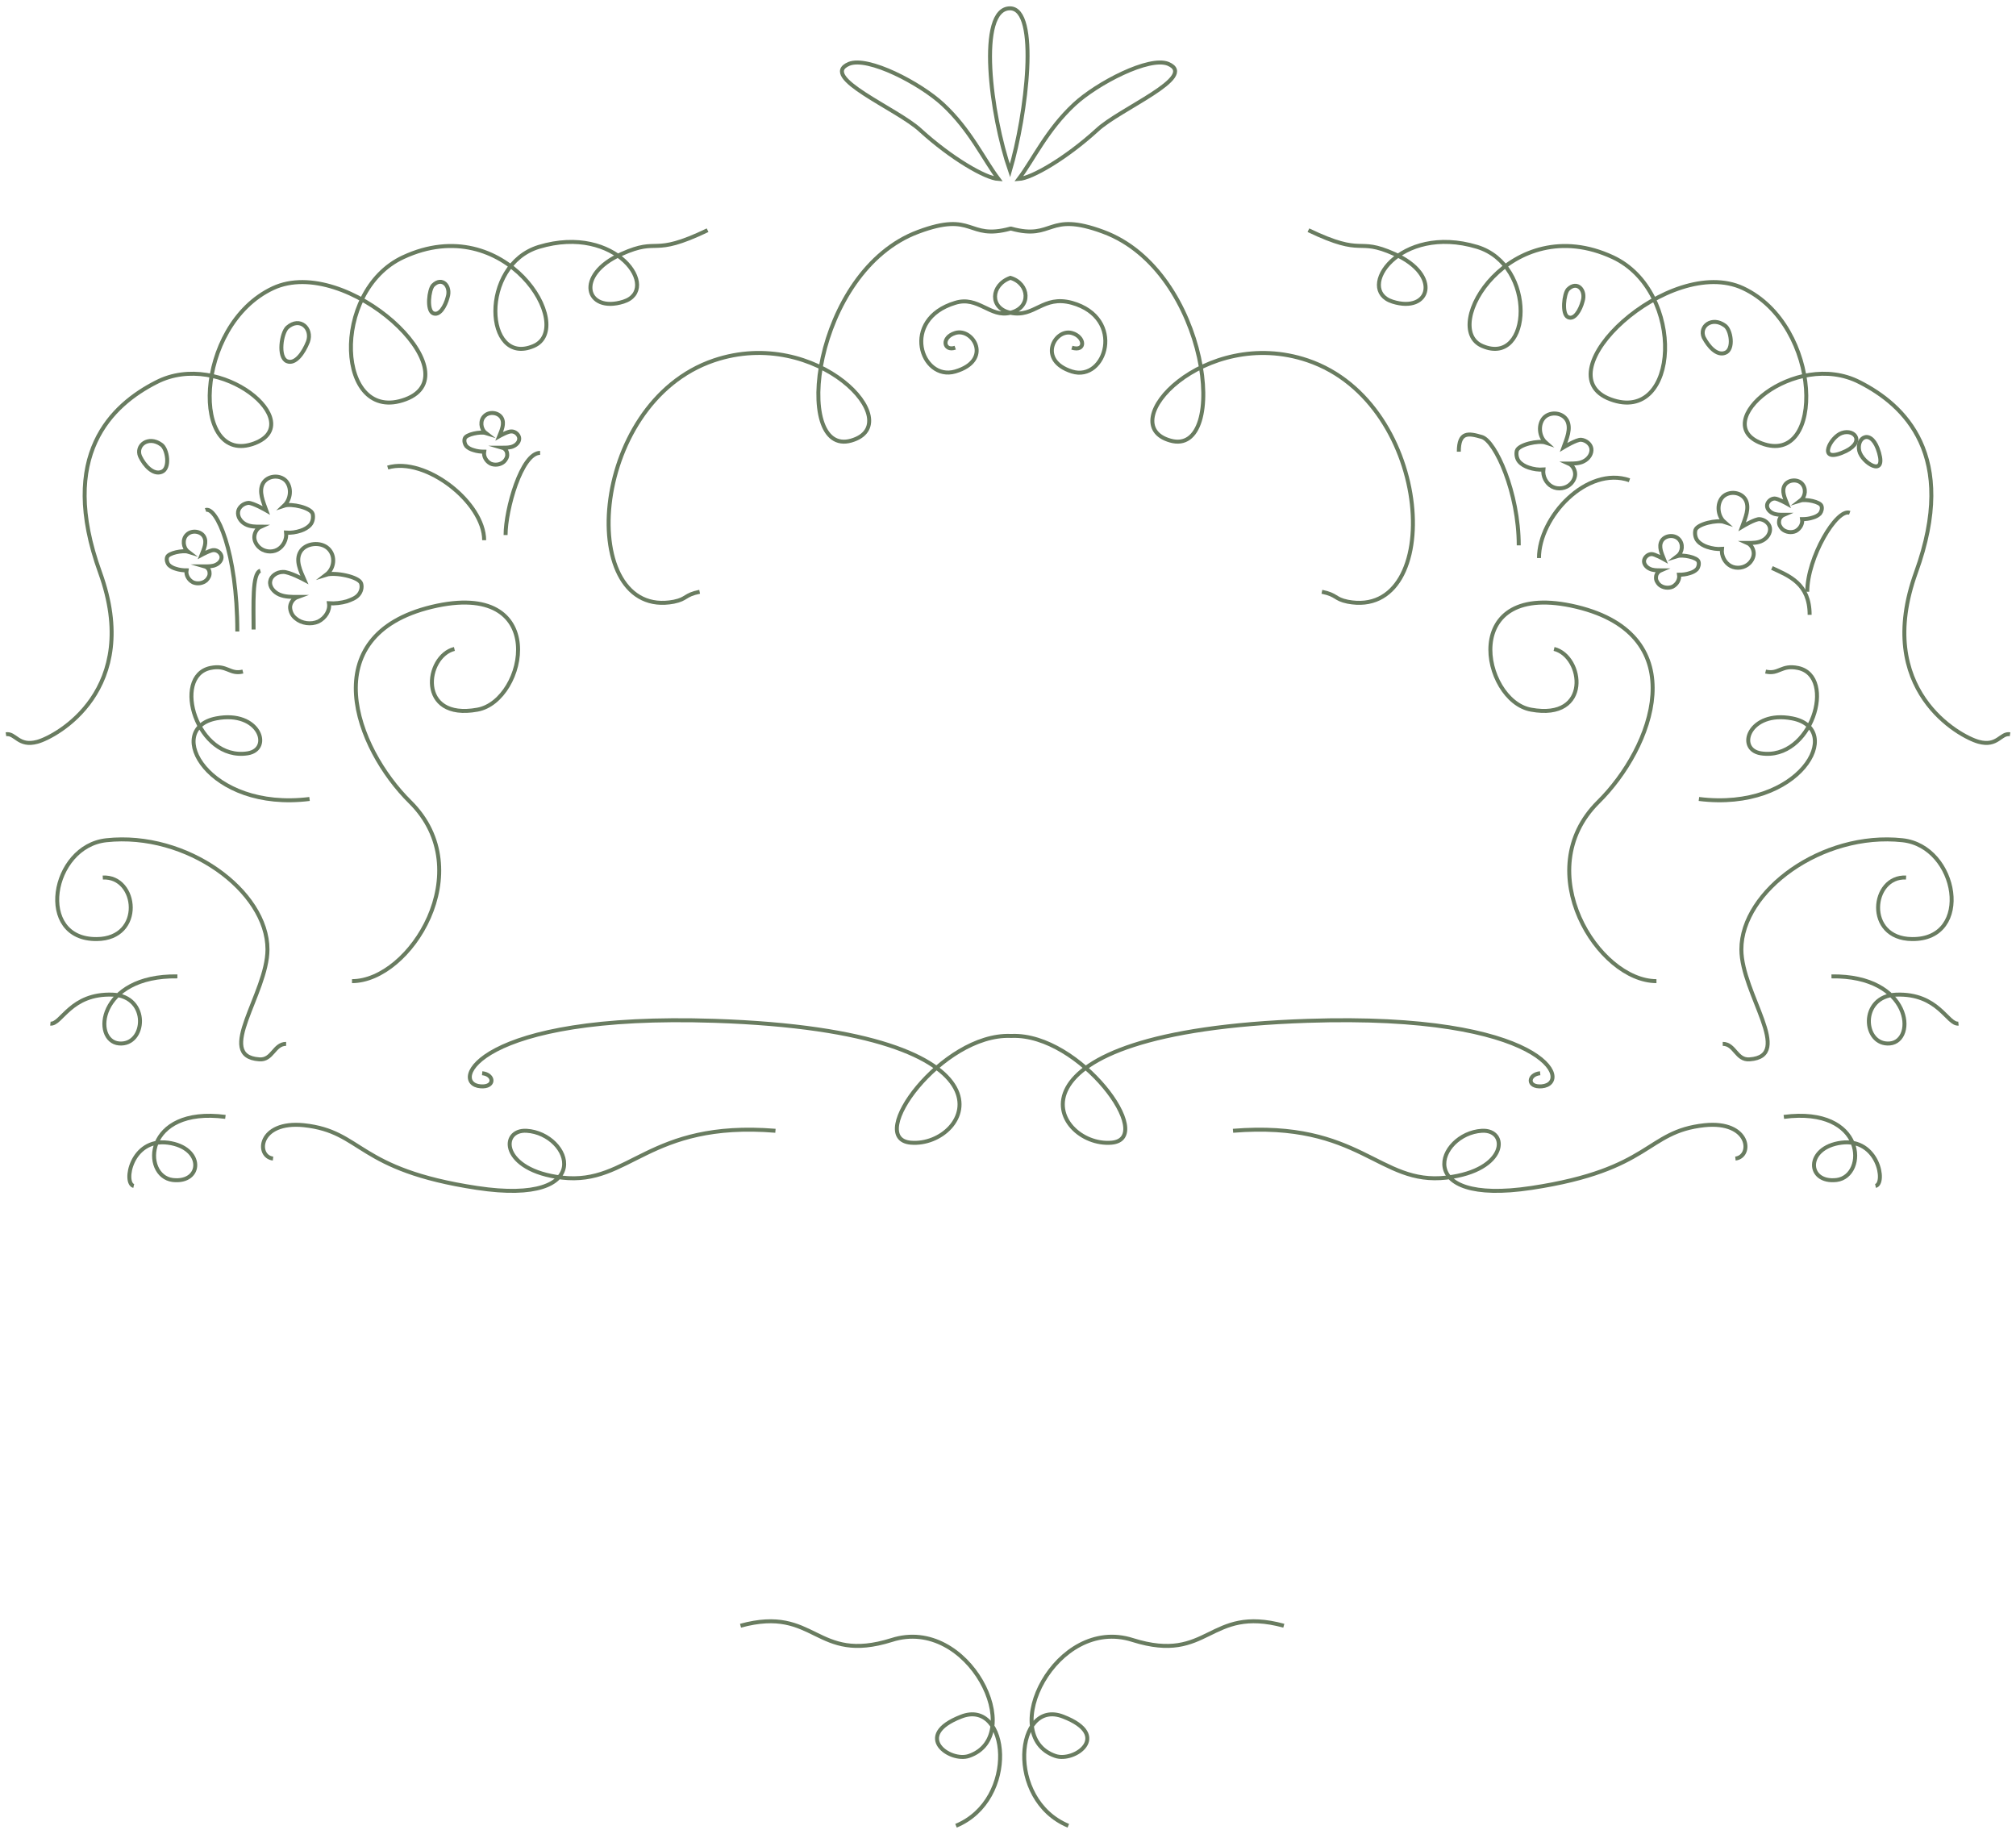 <?xml version="1.0" encoding="utf-8"?>
<!-- Generator: Adobe Illustrator 20.1.0, SVG Export Plug-In . SVG Version: 6.00 Build 0)  -->
<svg version="1.1" id="line_art_1_" xmlns="http://www.w3.org/2000/svg" xmlns:xlink="http://www.w3.org/1999/xlink" x="0px"
	 y="0px" viewBox="0 0 508 462" enable-background="new 0 0 508 462" xml:space="preserve">
<path fill="none" stroke="#697C60" stroke-miterlimit="10" d="M269.2,460c-15.9-6.6-13.3-32.2-1.3-27.5c12.4,4.8,2.8,11.6-2,9.9
	c-14.7-5.1,0.1-35.4,19.5-29.2c19.4,6.1,19-8.8,38.1-3.6"/>
<path fill="none" stroke="#697C60" stroke-miterlimit="10" d="M240.9,460c15.9-6.6,13.3-32.2,1.3-27.5c-12.4,4.8-2.8,11.6,2,9.9
	c14.7-5.1-0.1-35.4-19.5-29.2c-19.4,6.1-19-8.8-38.1-3.6"/>
<path fill="none" stroke="#697C60" stroke-miterlimit="10" d="M310.7,284.9c32.2-2.6,36.7,13.8,53.8,11.8
	c15.5-1.8,15.7-12.2,8.9-11.8c-11.2,0.7-18,19,12.5,14.4c30.5-4.6,28.7-14.2,43.6-15.8c11.6-1.2,12.2,7.9,7.8,8.4"/>
<path fill="none" stroke="#697C60" stroke-miterlimit="10" d="M449.5,281.4c20.7-2.7,21.1,14.9,13.3,15.9c-7.6,0.9-8-8.2,1.2-9.4
	c9.3-1.2,11.3,10.3,8.6,10.9"/>
<path fill="none" stroke="#697C60" stroke-miterlimit="10" d="M461.5,246c20.2-0.3,21.5,16.3,14.7,16.9c-6.8,0.6-7.8-11.9,1.6-12.3
	c10.7-0.4,12.9,7.6,15.7,7.3"/>
<path fill="none" stroke="#697C60" stroke-miterlimit="10" d="M434.1,263c3.1,0,3.4,4.2,6.8,3.9c11.3-0.8-2.1-16.6-2.1-27.7
	c0-14.7,20.3-29.7,40.6-27.5c14,1.5,17.9,25.1,2.4,24.9c-12-0.1-10.3-16-1.5-15.5"/>
<path fill="none" stroke="#697C60" stroke-miterlimit="10" d="M391.6,163.5c7.4,1.8,9.5,18.1-5.8,15.3
	c-12.4-2.2-18.6-33.1,11.5-25.9c29.8,7.2,19.3,35.5,5.4,49.2c-17.4,17.3,0,45.1,14.7,45.1"/>
<path fill="none" stroke="#697C60" stroke-miterlimit="10" d="M428.1,201.3c25.6,3.2,37-17.7,23.5-20.3c-10.9-2.1-14.2,7.8-7.9,8.8
	c12.8,2,19.2-19.4,9.4-21.5c-4.3-0.9-4.8,1.7-8.2,0.9"/>
<path fill="none" stroke="#697C60" stroke-miterlimit="10" d="M195.4,284.9c-32.2-2.6-36.7,13.8-53.8,11.8
	c-15.5-1.8-15.7-12.2-8.9-11.8c11.2,0.7,18,19-12.5,14.4s-28.7-14.2-43.6-15.8c-11.6-1.2-12.2,7.9-7.8,8.4"/>
<path fill="none" stroke="#697C60" stroke-miterlimit="10" d="M56.8,281.4c-20.7-2.7-21.1,14.9-13.3,15.9c7.6,0.9,8-8.2-1.2-9.4
	c-9.3-1.2-11.3,10.3-8.6,10.9"/>
<path fill="none" stroke="#697C60" stroke-miterlimit="10" d="M44.7,246c-20.2-0.3-21.5,16.3-14.7,16.9c6.8,0.6,7.8-11.9-1.6-12.3
	c-10.7-0.4-12.9,7.6-15.7,7.3"/>
<path fill="none" stroke="#697C60" stroke-miterlimit="10" d="M72.1,263c-3.1,0-3.4,4.2-6.8,3.9c-11.3-0.8,2.1-16.6,2.1-27.7
	c0-14.7-20.3-29.7-40.6-27.5c-14,1.5-17.9,25.1-2.4,24.9c12-0.1,10.3-16,1.5-15.5"/>
<path fill="none" stroke="#697C60" stroke-miterlimit="10" d="M114.5,163.5c-7.4,1.8-9.5,18.1,5.8,15.3
	c12.4-2.2,18.6-33.1-11.5-25.9c-29.8,7.2-19.3,35.5-5.4,49.2c17.4,17.3,0,45.1-14.7,45.1"/>
<path fill="none" stroke="#697C60" stroke-miterlimit="10" d="M78,201.3c-25.6,3.2-37-17.7-23.5-20.3c10.9-2.1,14.2,7.8,7.9,8.8
	c-12.8,2-19.2-19.4-9.4-21.5c4.3-0.9,4.8,1.7,8.2,0.9"/>
<path fill="none" stroke="#697C60" stroke-miterlimit="10" d="M506.5,185c-2.4-0.4-3.1,3.2-7.9,1.9c-4.8-1.3-26.5-13.1-15.8-42.7
	s-3-42.2-14.2-47.9c-16.3-8.4-38.3,10.3-24.7,15.4c16,6,15.4-29.7-4.7-39.1c-18.5-8.6-50.8,21.5-33.4,28
	c17.4,6.5,19.1-27.2,0.6-35.8c-25.8-12-43.8,17.9-32.8,22.4c12.3,5.2,13.7-20.4-1.4-25C352.6,56.3,341.4,73,350.9,76
	s12.4-6.7,0.5-12c-9.8-4.4-7.3,0.9-21.7-6"/>
<path fill="none" stroke="#697C60" stroke-miterlimit="10" d="M1.5,185c2.4-0.4,3.1,3.2,7.9,1.9c4.8-1.3,26.5-13.1,15.8-42.7
	s3-42.2,14.2-47.9c16.3-8.4,38.3,10.3,24.7,15.4c-16,6-15.4-29.7,4.7-39.1c18.5-8.6,50.8,21.5,33.4,28c-17.4,6.5-19.1-27.2-0.6-35.8
	c25.8-12,43.8,17.9,32.8,22.4c-12.3,5.2-13.7-20.4,1.4-25c19.6-5.9,30.8,10.8,21.3,13.8s-12.4-6.7-0.5-12c9.8-4.4,7.3,0.9,21.7-6"/>
<path fill="none" stroke="#697C60" stroke-miterlimit="10" d="M176.3,149.1c-3.9,0.8-3.1,1.8-6.5,2.5c-24.5,4.7-22-49.9,10.1-60.8
	c26-8.8,49.2,16,34.6,20.2c-15,4.3-9.8-42.7,16.9-52.6c14.2-5.3,12.2,2.2,23.2-0.8h0.2c10.9,3,8.9-4.5,23.2,0.8
	c26.8,9.9,31.9,56.9,16.9,52.6c-14.6-4.1,8.6-29,34.6-20.2c32.1,10.9,34.6,65.5,10.1,60.8c-3.4-0.7-2.6-1.7-6.5-2.5"/>
<path fill="none" stroke="#697C60" stroke-miterlimit="10" d="M270.1,87.6c3.6,1.1,3.3-2.8,0-3.7c-4.3-1.2-8.8,6.9,0,9.7
	c8.6,2.7,13.6-13.5,0-17.3c-7.4-2-9.3,3.8-15.5,2.5c-5.3-1.1-5-7,0-8.8c4.8,1.4,5.4,7.5,0,8.8c-5.1,1.3-8.1-4.3-13.9-2.5
	c-13.9,4.2-8.6,19.8,0,17.3c9.5-2.8,4.5-11.1,0-9.7c-3.6,1.1-2.9,4.7,0,3.7"/>
<path fill="none" stroke="#697C60" stroke-miterlimit="10" d="M121.5,270.4c3.1,0.3,3.3,3.6-0.4,3.3c-8-0.6-1.1-18.5,59-16.5
	c80.7,2.7,64.3,32,49.4,30.7c-11.6-1,7.9-27.5,25.1-26.9h0.4c17.1-0.6,36.6,25.9,25.1,26.9c-14.9,1.3-31.3-28,49.4-30.7
	c60.1-2,67,15.8,59,16.5c-3.8,0.3-3.5-3-0.4-3.3"/>
<path fill="none" stroke="#697C60" stroke-miterlimit="10" d="M395.1,79.9c-1.6-0.8-1-5.9,0-7c2.3-2.3,4.6,0.2,3.7,3
	C398.2,78.2,396.7,80.7,395.1,79.9z"/>
<path fill="none" stroke="#697C60" stroke-miterlimit="10" d="M464.1,109.1c-2.9,1-6.1,7.4,0,5C470.3,111.7,467.5,107.9,464.1,109.1
	z"/>
<path fill="none" stroke="#697C60" stroke-miterlimit="10" d="M468.5,113.6c0.7,3,6.8,6.8,5,0.5
	C471.7,107.7,467.7,110.1,468.5,113.6z"/>
<path fill="none" stroke="#697C60" stroke-miterlimit="10" d="M419.3,140.9c-0.6-1.5-1.4-3.2-0.6-4.6s3.1-1.7,4.3-0.5
	c1.2,1.2,1,3.3-0.3,4.3c1.3-0.4,5,0.3,5.3,1.4c0.2,0.6,0,1.4-0.4,1.9c-0.5,0.5-1.1,0.8-1.8,1c-0.9,0.3-1.8,0.4-2.7,0.4
	c0.2,1.2-0.5,2.4-1.6,3c-1.1,0.5-2.5,0.3-3.4-0.5c-0.5-0.5-0.9-1.2-0.8-1.9c0-0.7,0.5-1.4,1.2-1.7c-1,0-2,0-2.8-0.4
	c-0.9-0.4-1.6-1.3-1.4-2.2c0.2-0.8,1-1.5,1.9-1.5C417,139.6,419.3,140.9,419.3,140.9z"/>
<path fill="none" stroke="#697C60" stroke-miterlimit="10" d="M439,132.7c0.8-2.2,1.9-4.7,0.9-6.7c-1.1-2.1-4.2-2.4-5.8-0.8
	c-1.6,1.7-1.3,4.8,0.4,6.3c-1.8-0.6-6.9,0.5-7.3,2.1c-0.2,0.9,0,2,0.6,2.7s1.5,1.2,2.4,1.5c1.2,0.4,2.5,0.6,3.7,0.5
	c-0.2,1.7,0.7,3.5,2.2,4.3s3.5,0.5,4.7-0.7c0.7-0.7,1.2-1.7,1.1-2.7s-0.7-2-1.6-2.4c1.3,0,2.7,0,3.8-0.6c1.2-0.6,2.1-1.9,1.9-3.2
	c-0.2-1.2-1.4-2.1-2.6-2.2C442.3,130.7,439,132.7,439,132.7z"/>
<path fill="none" stroke="#697C60" stroke-miterlimit="10" d="M450.3,126.9c-0.6-1.5-1.4-3.2-0.6-4.6s3.1-1.7,4.3-0.5
	c1.2,1.2,1,3.3-0.3,4.3c1.3-0.4,5,0.3,5.3,1.4c0.2,0.6,0,1.4-0.4,1.9c-0.5,0.5-1.1,0.8-1.8,1c-0.9,0.3-1.8,0.4-2.7,0.4
	c0.2,1.2-0.5,2.4-1.6,3c-1.1,0.5-2.5,0.3-3.4-0.5c-0.5-0.5-0.9-1.2-0.8-1.9c0-0.7,0.5-1.4,1.2-1.7c-1,0-2,0-2.8-0.4
	c-0.9-0.4-1.6-1.3-1.4-2.2c0.2-0.8,1-1.5,1.9-1.5C448,125.6,450.3,126.9,450.3,126.9z"/>
<path fill="none" stroke="#697C60" stroke-miterlimit="10" d="M394,112.7c0.8-2.2,1.9-4.7,0.9-6.7c-1.1-2.1-4.2-2.4-5.8-0.8
	c-1.6,1.7-1.3,4.8,0.4,6.3c-1.8-0.6-6.9,0.5-7.3,2.1c-0.2,0.9,0,2,0.6,2.7s1.5,1.2,2.4,1.5c1.2,0.4,2.5,0.6,3.7,0.5
	c-0.2,1.7,0.7,3.5,2.2,4.3s3.5,0.5,4.7-0.7c0.7-0.7,1.2-1.7,1.1-2.7c-0.1-1-0.7-2-1.6-2.4c1.3,0,2.7,0,3.8-0.6
	c1.2-0.6,2.1-1.9,1.9-3.2c-0.2-1.2-1.4-2.1-2.6-2.2C397.3,110.7,394,112.7,394,112.7z"/>
<path fill="none" stroke="#697C60" stroke-miterlimit="10" d="M434.7,88.9c2.3-0.8,1.5-5.9-0.1-6.9c-3.2-2.3-6.5,0.2-5.3,3
	C430.5,87.3,432.6,89.7,434.7,88.9z"/>
<path fill="none" stroke="#697C60" stroke-miterlimit="10" d="M466.1,129.2c-3.3-1.2-10.7,11.3-10.7,19.9"/>
<path fill="none" stroke="#697C60" stroke-miterlimit="10" d="M446.5,143.1c4.3,2,9.5,3.9,9.5,11.8"/>
<path fill="none" stroke="#697C60" stroke-miterlimit="10" d="M387.8,140.6c0-10.4,12.1-23.3,22.8-19.6"/>
<path fill="none" stroke="#697C60" stroke-miterlimit="10" d="M367.6,113.8c0-5.1,2.4-4.7,5.8-3.7c3.4,1,9.3,14,9.3,27.3"/>
<path fill="none" stroke="#697C60" stroke-miterlimit="10" d="M294.4,16.1c-4.8-2-18,4.9-23.7,10.2c-6.9,6.4-10.3,13.9-14,18.8
	c3.3-0.2,11.9-5.2,19.7-12.3C282.1,27.4,302,19.4,294.4,16.1z M254.5,2.1c-8.3,0-4.9,26.8,0,40.9C258.7,28.8,261.9,2.1,254.5,2.1z"
	/>
<path fill="none" stroke="#697C60" stroke-miterlimit="10" d="M213.9,16.1c4.8-2,18,4.9,23.7,10.2c6.9,6.4,10.3,13.9,14,18.8
	c-3.3-0.2-11.9-5.2-19.7-12.3C226.1,27.4,206.2,19.4,213.9,16.1z"/>
<path fill="none" stroke="#697C60" stroke-miterlimit="10" d="M72.3,91c-2.3-1-1.4-7.1,0.1-8.5c3.2-2.8,6.4,0.3,5.2,3.6
	C76.5,88.9,74.4,91.9,72.3,91z"/>
<path fill="none" stroke="#697C60" stroke-miterlimit="10" d="M125.8,109.9c0.6-1.5,1.4-3.2,0.6-4.6c-0.8-1.4-3.1-1.7-4.3-0.5
	c-1.2,1.1-1,3.3,0.3,4.3c-1.3-0.4-5,0.3-5.3,1.4c-0.2,0.6,0,1.4,0.4,1.9c0.5,0.5,1.1,0.8,1.8,1c0.9,0.3,1.8,0.4,2.7,0.4
	c-0.2,1.2,0.5,2.4,1.6,3c1.1,0.5,2.5,0.3,3.4-0.5c0.5-0.5,0.9-1.2,0.8-1.9c0-0.7-0.5-1.4-1.2-1.6c1,0,2,0,2.8-0.4
	c0.9-0.4,1.6-1.3,1.4-2.2c-0.2-0.8-1-1.5-1.9-1.5C128.1,108.6,125.8,109.9,125.8,109.9z"/>
<path fill="none" stroke="#697C60" stroke-miterlimit="10" d="M67.1,128.6c-0.8-2.2-1.9-4.7-0.9-6.7c1.1-2.1,4.2-2.4,5.8-0.8
	c1.6,1.7,1.3,4.7-0.4,6.3c1.8-0.6,6.8,0.5,7.2,2.1c0.2,0.9,0,2-0.6,2.7s-1.5,1.2-2.4,1.5c-1.2,0.4-2.5,0.6-3.7,0.5
	c0.2,1.7-0.7,3.5-2.2,4.3s-3.5,0.5-4.7-0.7c-0.7-0.7-1.2-1.7-1.1-2.7c0.1-1,0.7-2,1.6-2.4c-1.3,0-2.7,0-3.8-0.6
	c-1.2-0.6-2.1-1.9-1.9-3.2c0.2-1.2,1.4-2.1,2.6-2.2C63.8,126.7,67.1,128.6,67.1,128.6z"/>
<path fill="none" stroke="#697C60" stroke-miterlimit="10" d="M50.8,139.8c0.6-1.5,1.4-3.2,0.6-4.6c-0.8-1.4-3.1-1.7-4.3-0.5
	c-1.2,1.1-1,3.3,0.3,4.3c-1.3-0.4-5,0.3-5.3,1.4c-0.2,0.6,0,1.4,0.4,1.9c0.5,0.5,1.1,0.8,1.8,1c0.9,0.3,1.8,0.4,2.7,0.4
	c-0.2,1.2,0.5,2.4,1.6,3c1.1,0.5,2.5,0.3,3.4-0.5c0.5-0.5,0.9-1.2,0.8-1.9c0-0.7-0.5-1.4-1.2-1.6c1,0,2,0,2.8-0.4
	c0.9-0.4,1.6-1.3,1.4-2.2c-0.2-0.8-1-1.5-1.9-1.5C53.2,138.5,50.8,139.8,50.8,139.8z"/>
<path fill="none" stroke="#697C60" stroke-miterlimit="10" d="M76.7,146.1c-1-2.3-2.3-4.9-1-7.1s5.1-2.6,7-0.8
	c1.9,1.8,1.6,5-0.5,6.6c2.2-0.7,8.3,0.5,8.8,2.2c0.3,1,0,2.1-0.7,2.9s-1.8,1.2-2.9,1.6c-1.4,0.4-3,0.6-4.5,0.5
	c0.3,1.8-0.9,3.7-2.7,4.6c-1.8,0.8-4.2,0.5-5.7-0.8c-0.9-0.7-1.4-1.8-1.4-2.9c0.1-1.1,0.8-2.1,1.9-2.5c-1.6,0-3.2,0-4.6-0.6
	c-1.4-0.6-2.6-2-2.3-3.4c0.2-1.3,1.7-2.3,3.2-2.3C72.8,144,76.7,146.1,76.7,146.1z"/>
<path fill="none" stroke="#697C60" stroke-miterlimit="10" d="M109.1,78.9c-1.6-0.8-1-5.9,0-7c2.3-2.3,4.6,0.2,3.7,3
	C112.2,77.2,110.7,79.7,109.1,78.9z"/>
<path fill="none" stroke="#697C60" stroke-miterlimit="10" d="M40.7,118.9c2.3-0.8,1.5-5.9-0.1-6.9c-3.2-2.3-6.5,0.2-5.3,3
	C36.4,117.3,38.6,119.7,40.7,118.9z"/>
<path fill="none" stroke="#697C60" stroke-miterlimit="10" d="M127.4,134.8c0-6.4,4-20.7,8.7-20.7"/>
<path fill="none" stroke="#697C60" stroke-miterlimit="10" d="M97.7,117.8c9.5-2.8,24.3,8.8,24.3,18.3"/>
<path fill="none" stroke="#697C60" stroke-miterlimit="10" d="M59.8,159.1c0-20.1-5.3-31.6-8-30.6"/>
<path fill="none" stroke="#697C60" stroke-miterlimit="10" d="M63.9,158.6c0-6.2-0.4-14.2,1.7-14.8"/>
</svg>
